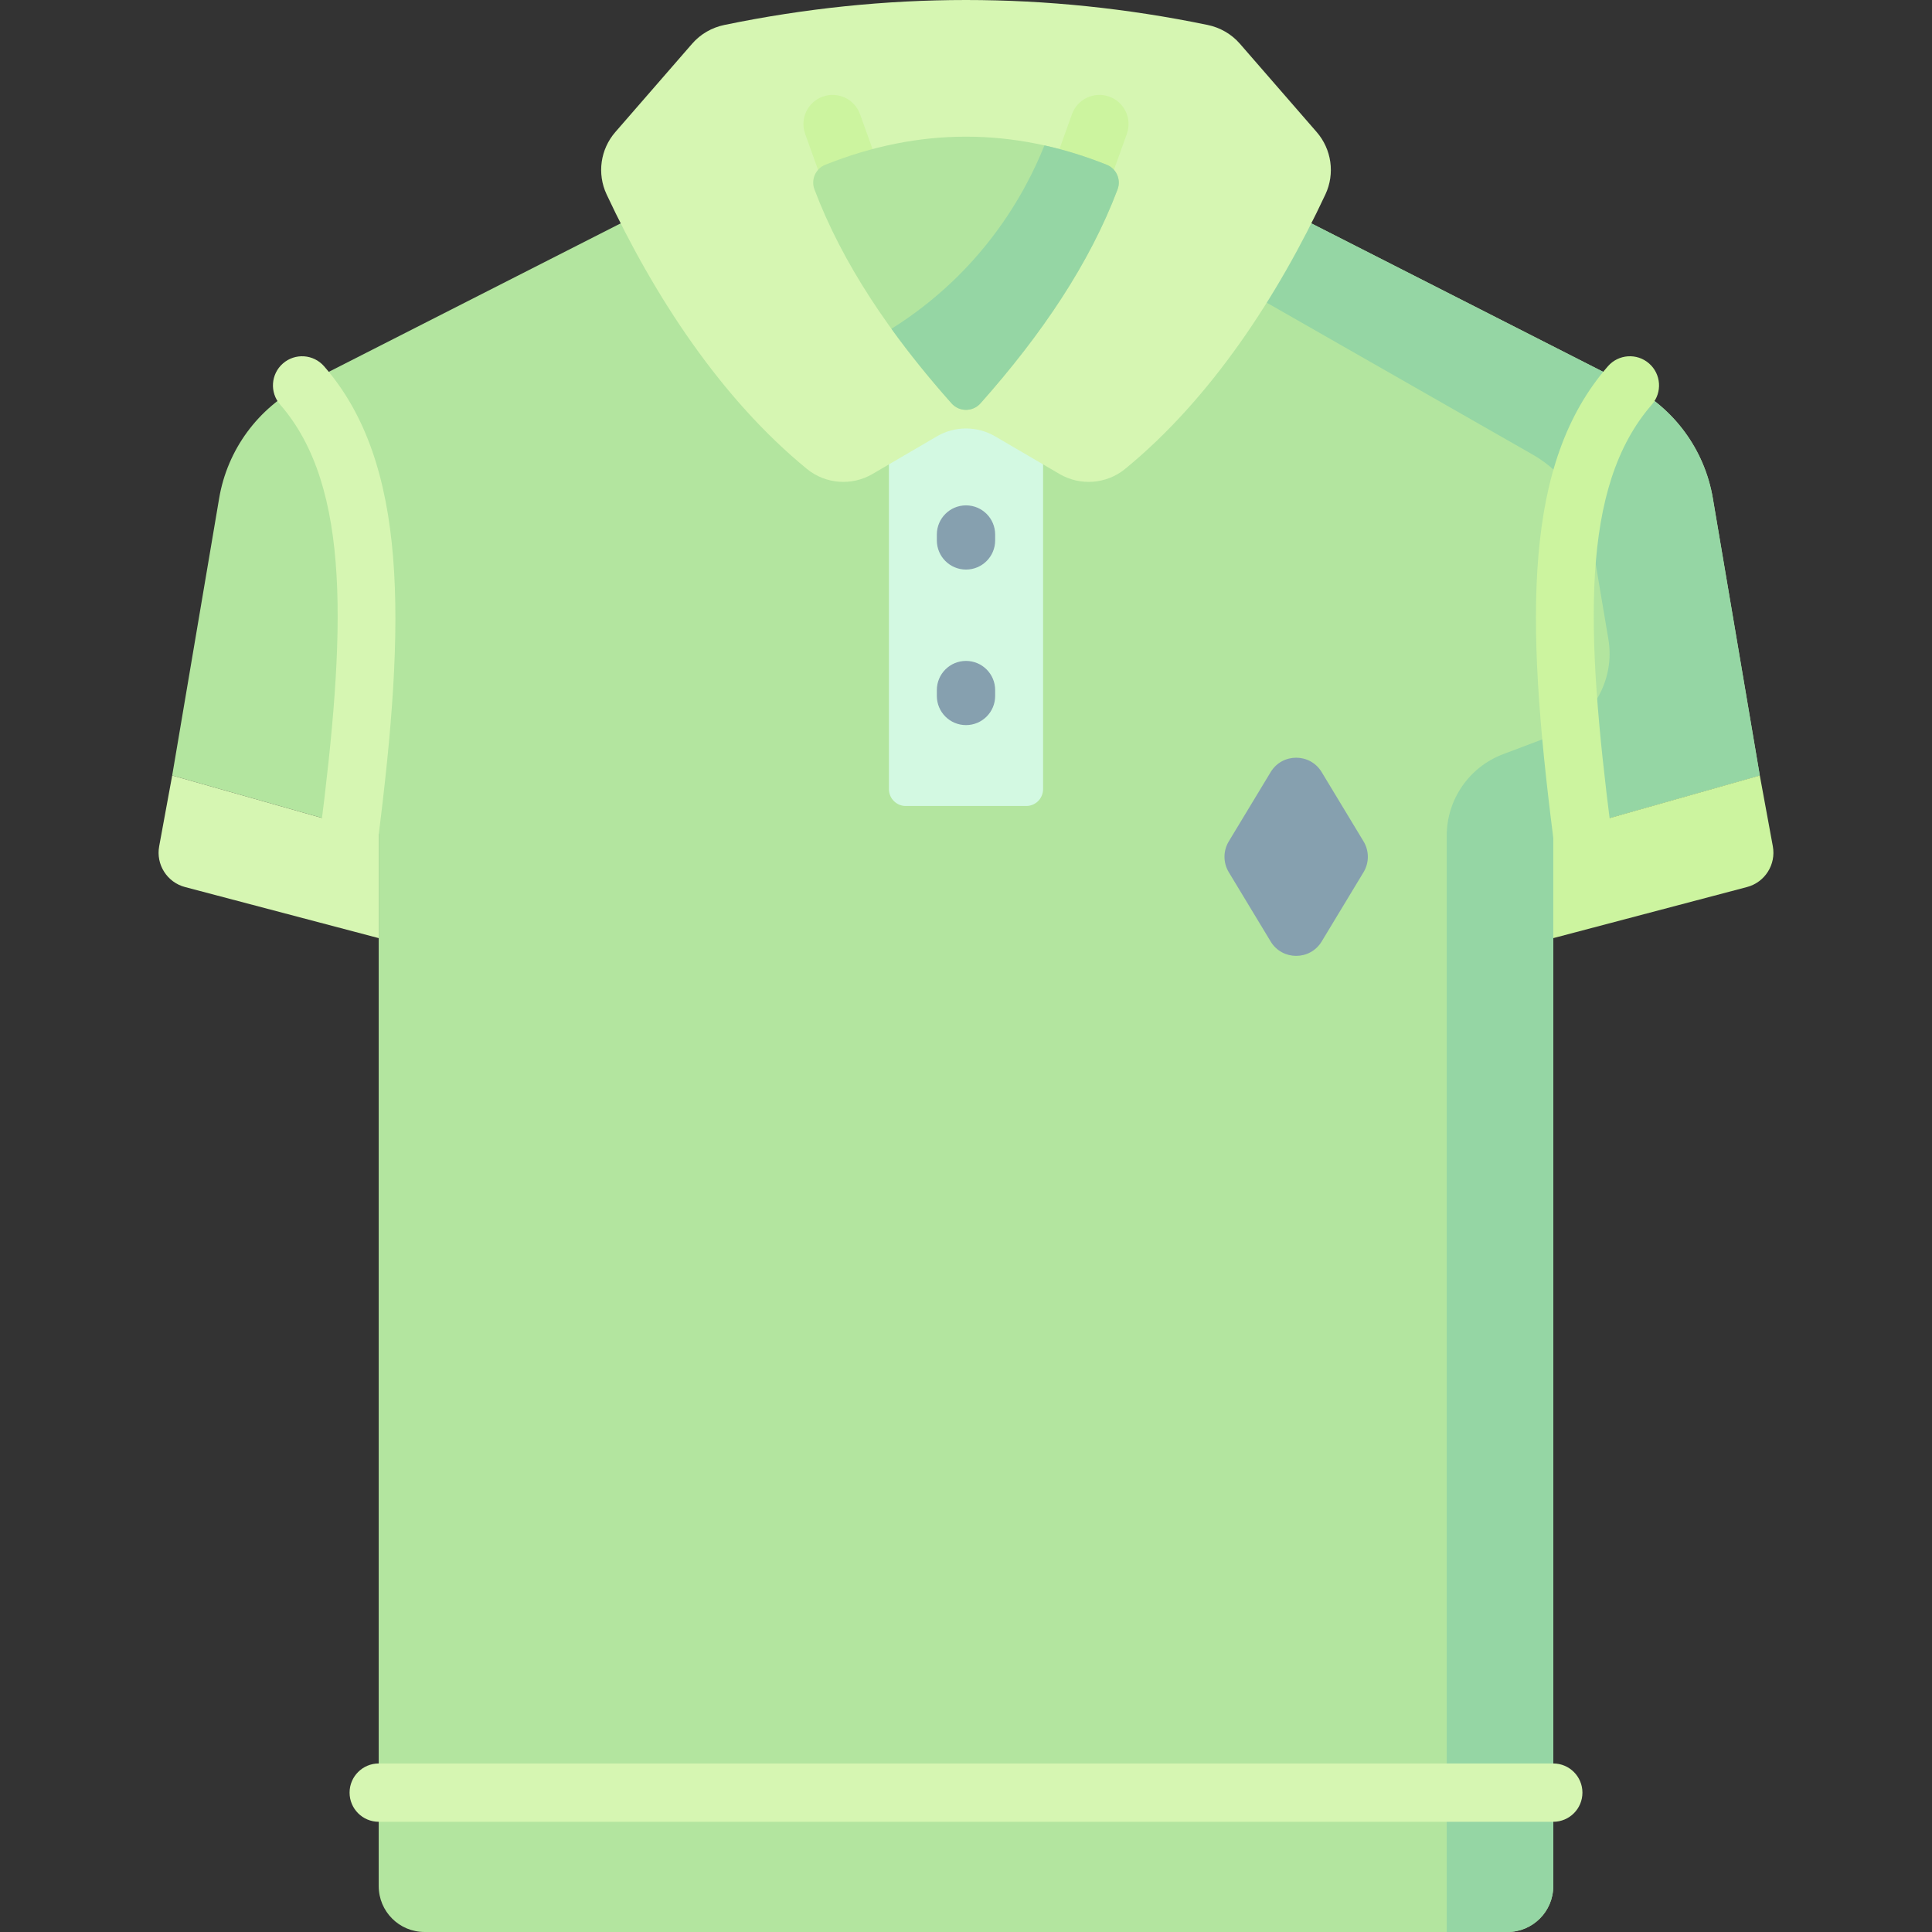 <svg id="Capa_1" enable-background="new 0 0 512 512" height="512" viewBox="0 0 512 512" width="512" xmlns="http://www.w3.org/2000/svg"><rect x="0" y="0" width="512" height="512" fill="#333333" stroke="none"/><g><path d="m453.916 132.029c-2.182-12.88-10.334-23.967-21.978-29.89l-88.648-45.096-87.29 8.067-87.29-8.067-88.649 45.097c-11.644 5.923-19.796 17.01-21.978 29.89l-12.45 73.478 54.732 15.521v278.822c0 6.71 5.439 12.149 12.149 12.149h286.968c6.71 0 12.149-5.439 12.149-12.149v-278.823l54.733-15.521z" fill="#b3e59f"/><path d="m453.916 132.029c-2.182-12.88-10.334-23.967-21.978-29.89l-88.648-45.096-49.538 4.578 32.509 13.207 79.93 45.646c8.266 4.72 13.977 12.901 15.559 22.287l4.488 26.623c1.837 10.896-4.293 21.568-14.63 25.471l-13.26 5.007c-8.998 3.397-14.952 12.01-14.952 21.628v290.51h16.089c6.71 0 12.149-5.439 12.149-12.149v-278.823l54.733-15.521z" fill="#95d6a4"/><path d="m271.958 213.599h-31.915c-2.468 0-4.468-2-4.468-4.468v-121.991h40.851v121.991c0 2.468-2.001 4.468-4.468 4.468z" fill="#d3f9e2"/><path d="m320.015 6.607c-42.676-8.81-85.353-8.81-128.029 0-3.319.685-6.333 2.411-8.556 4.969l-20.356 23.415c-3.967 4.563-4.887 11.036-2.324 16.513 12.608 26.935 30.289 54.109 53.084 72.762 4.941 4.043 11.885 4.565 17.397 1.342l17.047-9.968c4.771-2.79 10.676-2.79 15.447 0l17.047 9.968c5.511 3.223 12.456 2.701 17.397-1.342 22.795-18.653 40.476-45.827 53.084-72.762 2.563-5.476 1.643-11.949-2.324-16.513l-20.356-23.415c-2.225-2.557-5.24-4.284-8.558-4.969z" fill="#d6f6b2"/><path d="m45.634 205.507-3.452 18.767c-.89 4.84 2.098 9.549 6.857 10.804l51.327 13.534v-27.584z" fill="#d6f6b2"/><path d="m466.366 205.507 3.452 18.767c.89 4.84-2.098 9.549-6.857 10.804l-51.327 13.534v-27.584z" fill="#ccf49f"/><g><path d="m92.468 229.813c-.327 0-.656-.021-.989-.063-4.232-.54-7.225-4.409-6.685-8.642 6.771-53.039 8.467-92.06-10.558-113.892-2.804-3.217-2.468-8.098.749-10.901 3.216-2.803 8.098-2.468 10.9.749 22.358 25.658 21.693 67.584 14.236 126-.497 3.901-3.822 6.749-7.653 6.749z" fill="#d6f6b2"/></g><g><g><path d="m256 150.94c-4.268 0-7.726-3.459-7.726-7.726v-1.559c0-4.267 3.459-7.726 7.726-7.726s7.726 3.459 7.726 7.726v1.559c0 4.267-3.459 7.726-7.726 7.726z" fill="#86a0af"/></g><g><path d="m256 192.162c-4.268 0-7.726-3.459-7.726-7.726v-1.559c0-4.267 3.459-7.726 7.726-7.726s7.726 3.459 7.726 7.726v1.559c0 4.267-3.459 7.726-7.726 7.726z" fill="#86a0af"/></g></g><g><g><path d="m225.208 53.301c-3.167 0-6.138-1.963-7.271-5.115l-4.563-12.696c-1.444-4.016.642-8.441 4.657-9.884 4.012-1.44 8.442.642 9.884 4.658l4.563 12.696c1.444 4.016-.642 8.441-4.657 9.884-.862.31-1.744.457-2.613.457z" fill="#ccf49f"/></g><g><path d="m286.792 53.301c-.868 0-1.749-.147-2.614-.457-4.015-1.444-6.101-5.869-4.657-9.884l4.563-12.696c1.444-4.017 5.867-6.101 9.884-4.658 4.015 1.444 6.101 5.869 4.657 9.884l-4.563 12.696c-1.133 3.152-4.104 5.115-7.27 5.115z" fill="#ccf49f"/></g></g><g><path d="m419.288 228.755c-3.831 0-7.156-2.848-7.654-6.749-7.459-58.414-7.879-99.283 14.48-124.943 2.802-3.218 7.684-3.553 10.9-.749 3.217 2.803 3.553 7.684.749 10.901-19.024 21.834-17.573 59.796-10.802 112.834.54 4.232-2.453 8.102-6.685 8.642-.331.044-.662.064-.988.064z" fill="#ccf49f"/></g><path d="m336.737 249.504-11.096-18.359c-1.518-2.512-1.518-5.659 0-8.171l11.096-18.359c3.073-5.084 10.447-5.084 13.52 0l11.096 18.359c1.518 2.512 1.518 5.659 0 8.171l-11.096 18.359c-3.073 5.084-10.448 5.084-13.52 0z" fill="#86a0af"/><g><path d="m411.633 482.791h-311.266c-4.268 0-7.726-3.459-7.726-7.726s3.459-7.726 7.726-7.726h311.267c4.268 0 7.726 3.459 7.726 7.726s-3.459 7.726-7.727 7.726z" fill="#d6f6b2"/></g><g><path d="m215.835 50.186c7.372 19.55 20.041 38.377 36.335 56.709 2.036 2.291 5.624 2.291 7.66 0 16.293-18.332 28.963-37.159 36.335-56.709.975-2.585-.305-5.497-2.87-6.522-24.863-9.929-49.726-9.929-74.589 0-2.566 1.025-3.845 3.937-2.871 6.522z" fill="#b3e59f"/><path d="m236.238 87.139c4.804 6.656 10.141 13.24 15.937 19.761 2.034 2.289 5.621 2.284 7.655-.005 16.293-18.332 28.963-37.159 36.335-56.709.975-2.585-.306-5.498-2.872-6.523-5.502-2.197-11.004-3.907-16.506-5.132-5.342 13.349-16.881 33.761-40.549 48.608z" fill="#95d6a4"/></g></g></svg>